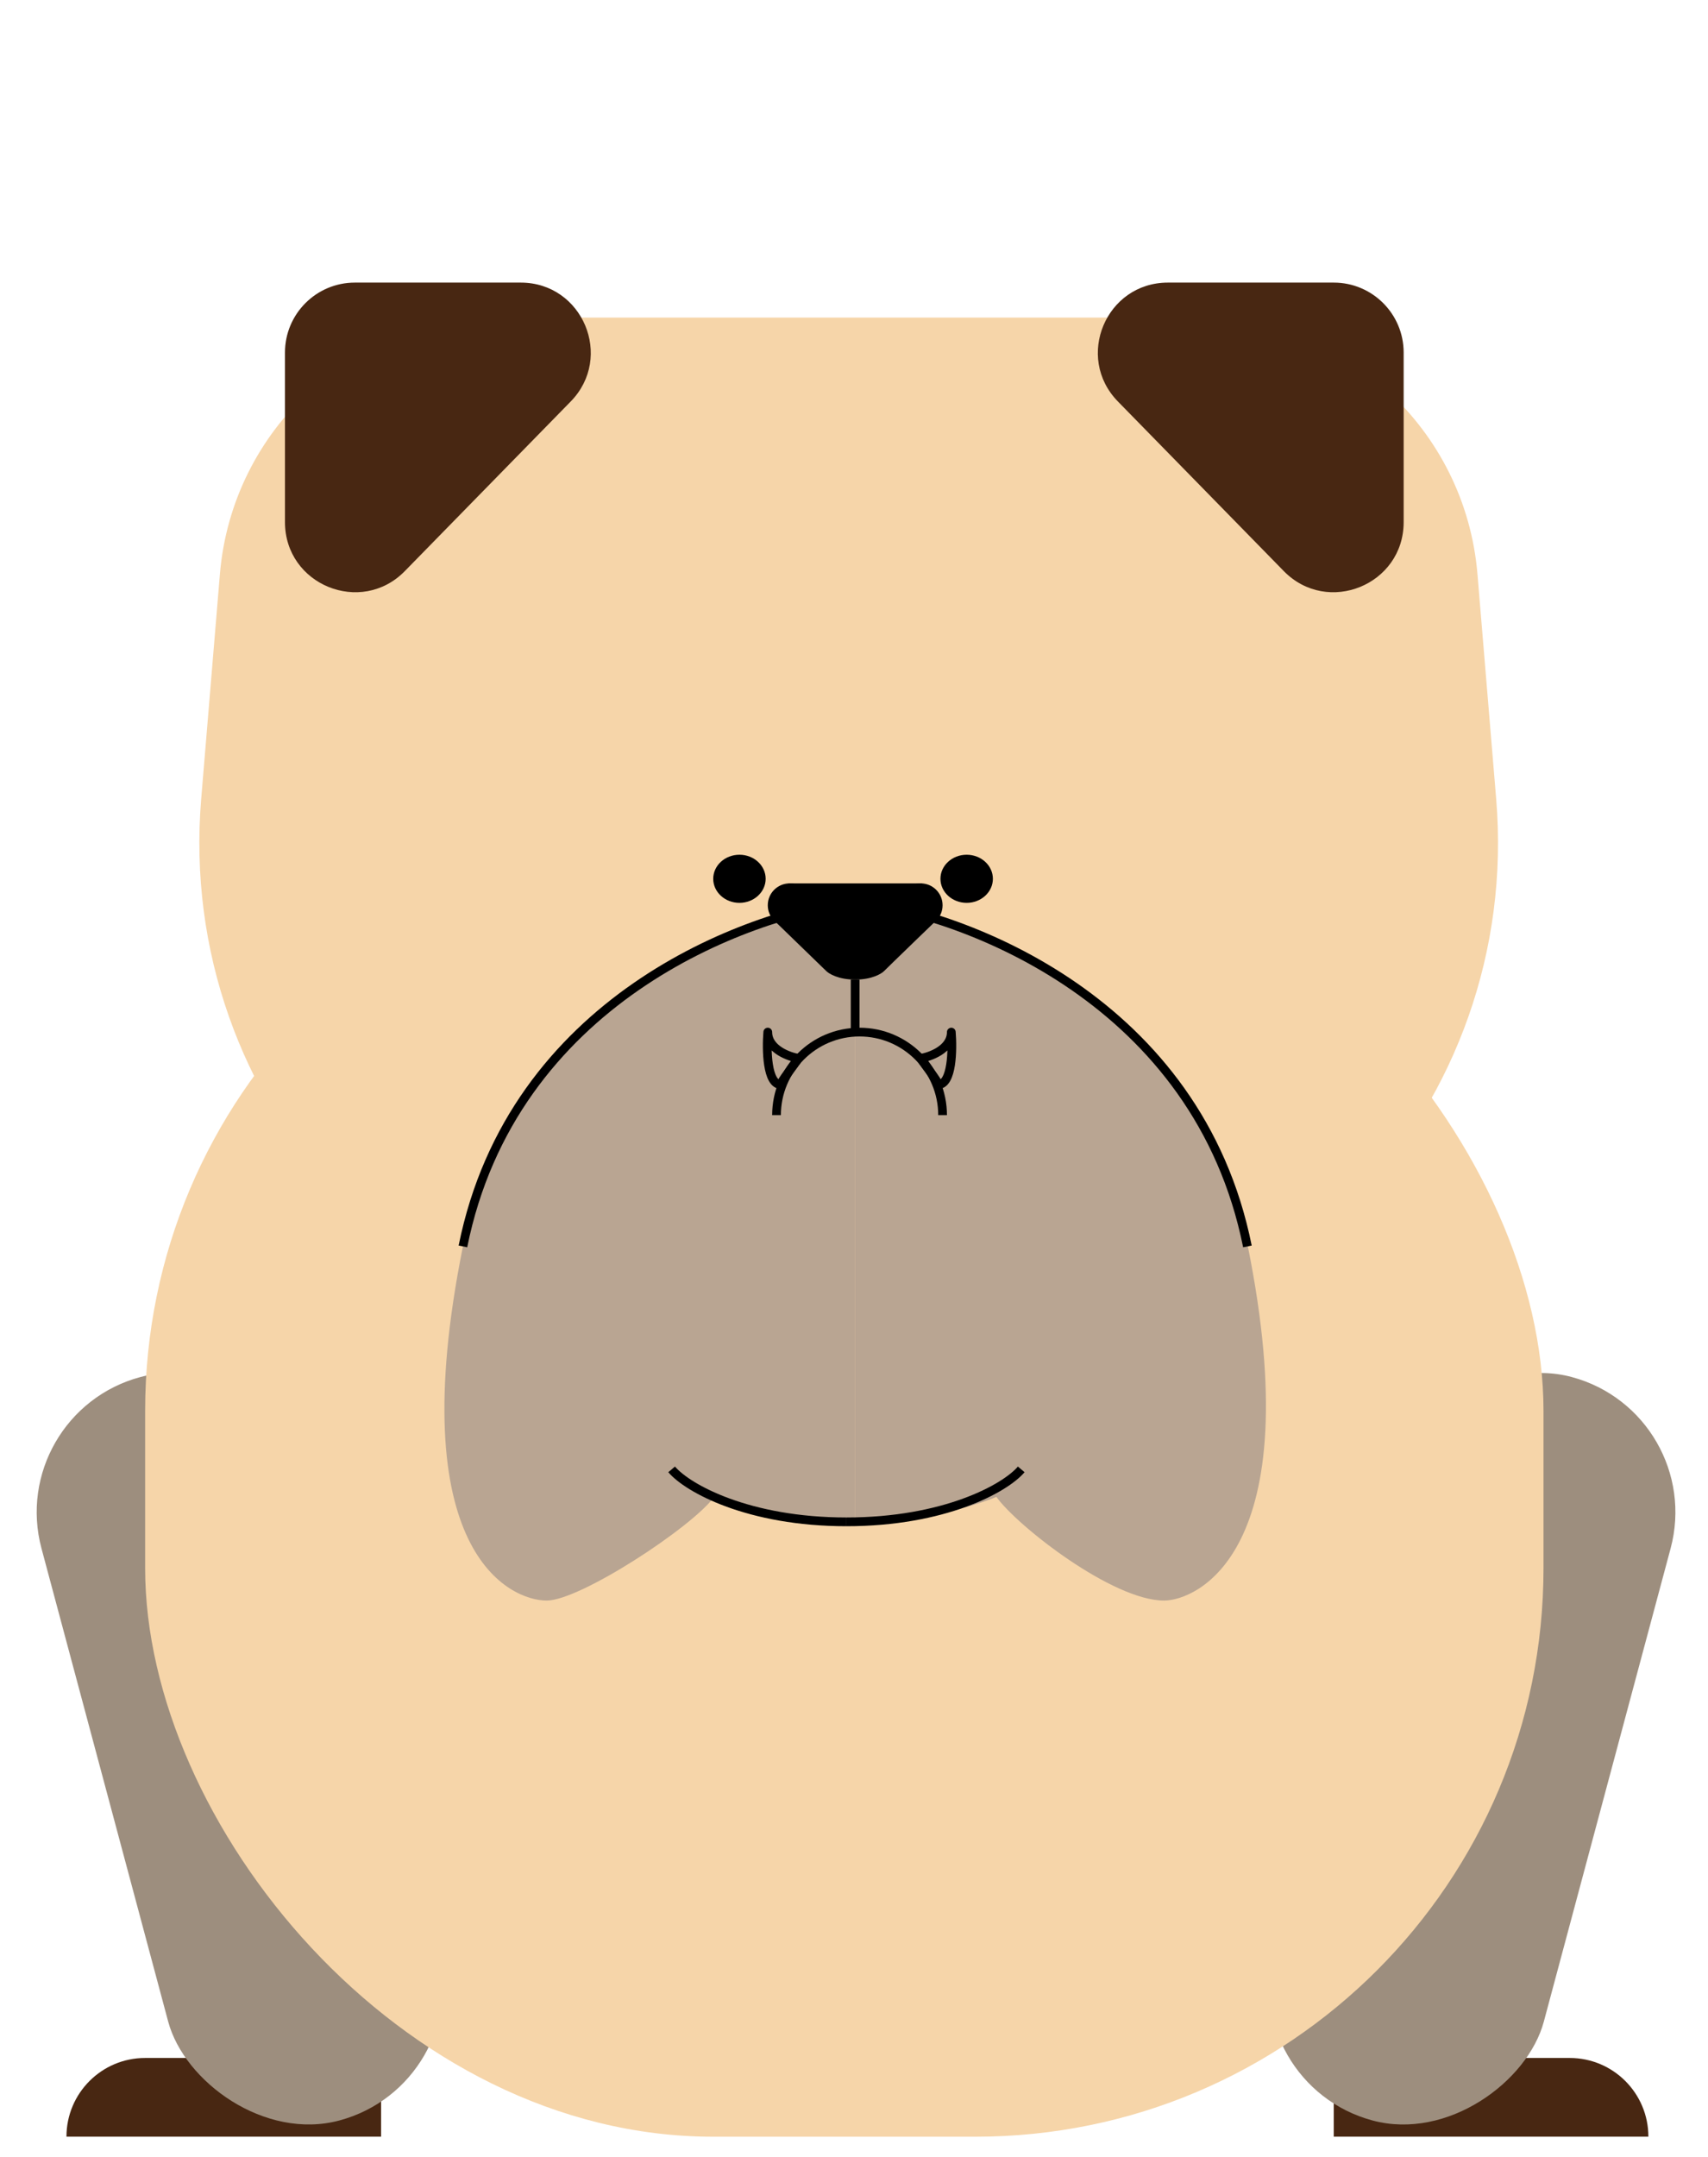 <svg width="275" height="347" viewBox="0 0 275 347" fill="none" xmlns="http://www.w3.org/2000/svg">
<path d="M10.701 343.782C10.701 336.787 16.371 331.117 23.366 331.117H61.359V343.782H10.701Z" fill="#482712"/>
<rect x="0.852" y="227.387" width="45.029" height="123.831" rx="22.515" transform="rotate(-15 0.852 227.387)" fill="#9D8E7E"/>
<path d="M265.4 343.782C265.4 336.787 259.73 331.117 252.736 331.117H214.742V343.782H265.4Z" fill="#482712"/>
<rect width="45.029" height="123.831" rx="22.515" transform="matrix(-0.966 -0.259 -0.259 0.966 274.81 227.387)" fill="#9D8E7E"/>
<rect x="23.368" y="135.527" width="225.147" height="208.261" rx="91.466" fill="#F6D5A9"/>
<path d="M35.405 92.388C37.35 69.049 56.86 51.098 80.279 51.098H193.009C216.429 51.098 235.938 69.049 237.883 92.388L240.894 128.516C244.996 177.741 206.151 219.958 156.756 219.958H116.533C67.138 219.958 28.293 177.741 32.395 128.516L35.405 92.388Z" fill="#F6D5A9"/>
<ellipse cx="119.055" cy="141.393" rx="4.221" ry="3.87" fill="black"/>
<ellipse cx="155.64" cy="141.393" rx="4.221" ry="3.87" fill="black"/>
<path d="M74.535 200.541C82.483 161.071 119.95 147.034 137.69 144.949V245.014C127.471 245.014 118.294 242.235 114.983 240.845C111.435 245.709 93.412 257.523 88.017 257.523C82.183 257.523 64.601 249.879 74.535 200.541Z" fill="#B9A592"/>
<path d="M200.914 200.541C192.958 161.071 155.449 147.034 137.689 144.949V245.014C147.919 245.014 157.107 242.235 160.422 240.845C163.974 245.709 179.19 257.523 187.417 257.523C192.555 257.523 210.86 249.879 200.914 200.541Z" fill="#B9A592"/>
<path d="M137.689 144.949C119.949 147.034 82.482 161.071 74.534 200.541" stroke="black" stroke-width="1.407"/>
<path d="M108.139 236.414C110.718 239.463 120.522 244.857 136.282 244.857" stroke="black" stroke-width="1.407"/>
<path d="M164.425 236.414C161.845 239.463 152.042 244.857 136.281 244.857" stroke="black" stroke-width="1.407"/>
<path d="M137.689 157.613V166.76" stroke="black" stroke-width="1.407"/>
<path d="M151.762 179.427C151.762 172.044 145.776 166.059 138.393 166.059C131.01 166.059 125.025 172.044 125.025 179.427" stroke="black" stroke-width="1.407"/>
<path d="M125.729 174.502C123.477 174.502 123.383 168.873 123.618 166.059C123.618 168.873 127.136 170.046 128.543 170.28C127.839 171.453 125.729 173.939 125.729 174.502Z" stroke="black" stroke-width="1.407" stroke-linejoin="round"/>
<path d="M151.057 174.502C153.308 174.502 153.402 168.873 153.167 166.059C153.167 168.873 149.649 170.046 148.242 170.28C148.946 171.453 151.057 173.939 151.057 174.502Z" stroke="black" stroke-width="1.407" stroke-linejoin="round"/>
<path d="M137.688 144.949C155.428 147.034 192.895 161.071 200.843 200.541" stroke="black" stroke-width="1.407"/>
<circle cx="127.135" cy="145.651" r="3.518" fill="black"/>
<circle cx="148.243" cy="145.651" r="3.518" fill="black"/>
<path d="M148.411 142.133H126.968L124.288 147.761L132.999 156.204C133.446 156.674 135.009 157.612 137.69 157.612C140.37 157.612 141.934 156.674 142.38 156.204C142.827 155.735 151.091 147.761 151.091 147.761L148.411 142.133Z" fill="black"/>
<path d="M57.139 45.469H83.842C93.813 45.469 98.862 57.474 91.887 64.6L65.184 91.883C58.129 99.093 45.882 94.097 45.882 84.009V56.726C45.882 50.509 50.922 45.469 57.139 45.469Z" fill="#482712"/>
<path d="M214.742 45.469H188.039C178.068 45.469 173.019 57.474 179.994 64.6L206.696 91.883C213.752 99.093 225.999 94.097 225.999 84.009V56.726C225.999 50.509 220.959 45.469 214.742 45.469Z" fill="#482712"/>
</svg>
